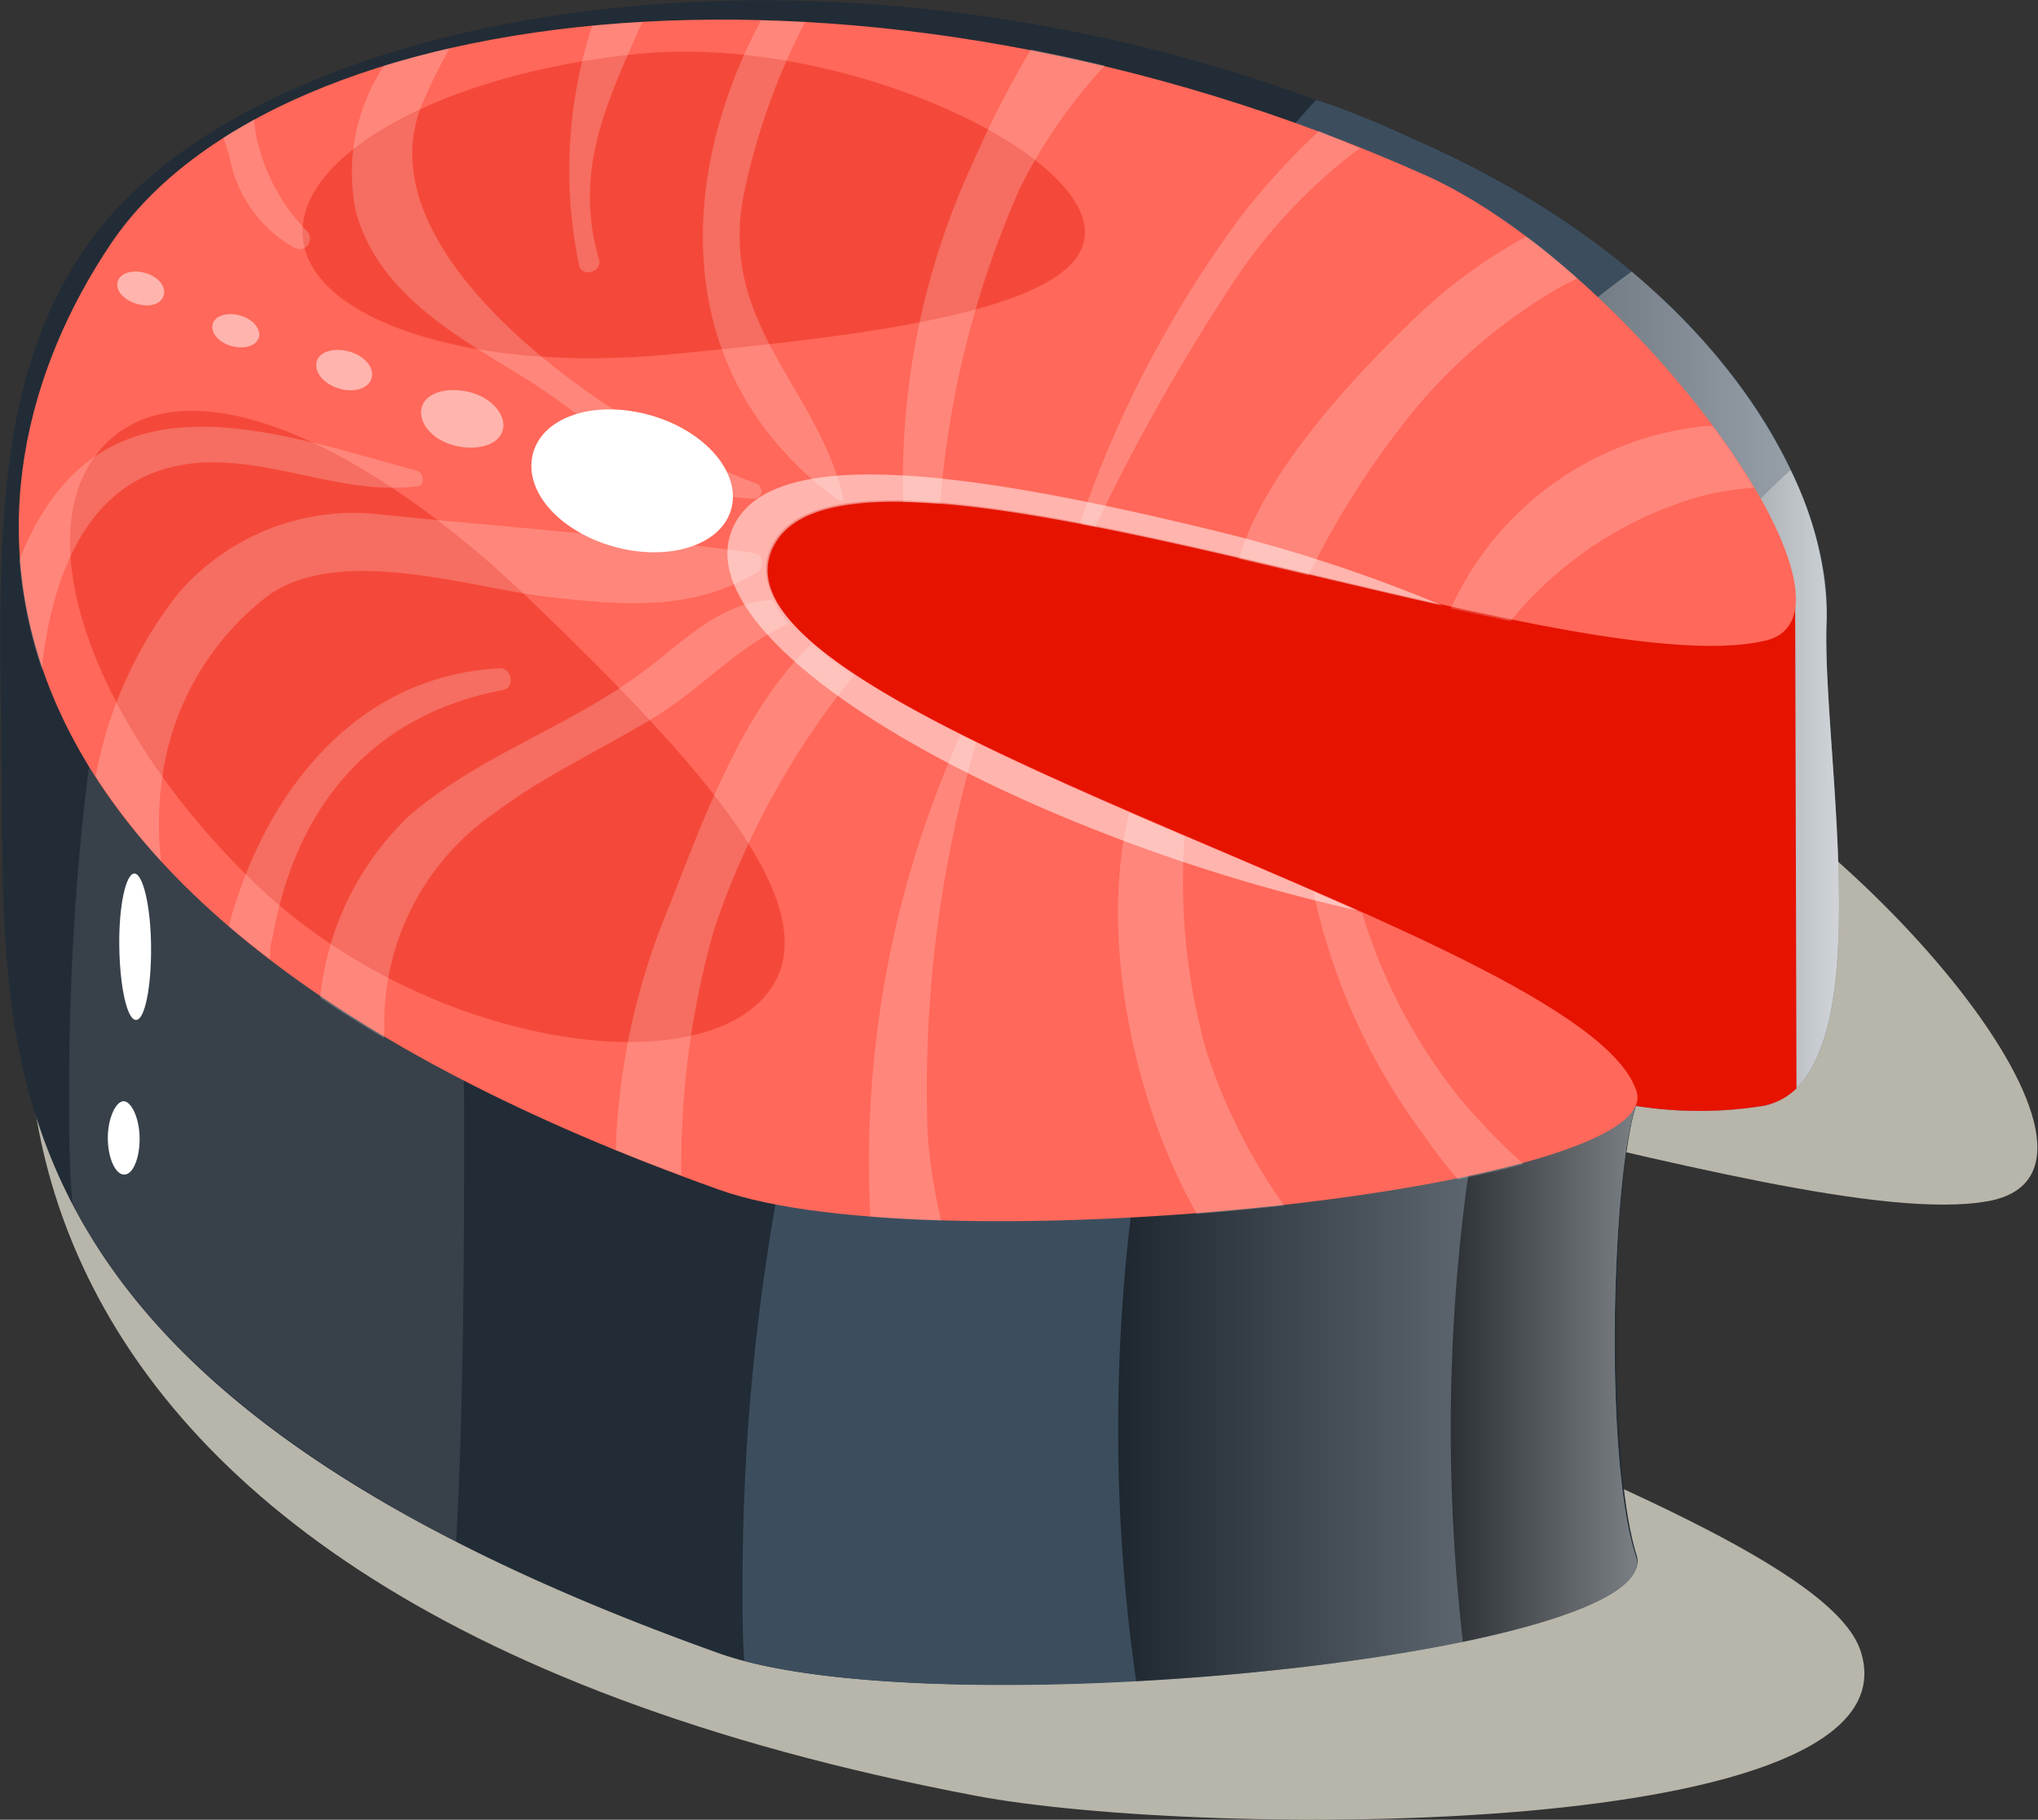 <svg xmlns="http://www.w3.org/2000/svg" xmlns:xlink="http://www.w3.org/1999/xlink" viewBox="0 0 62.19 55.54"><rect x="0" y="0" width="62.19" height="55.54" fill="#333333" stroke="none"/><defs><style>.cls-1{isolation:isolate;}.cls-2{fill:#b8b5aa;mix-blend-mode:multiply;}.cls-3{fill:#222c36;}.cls-4{fill:#3c4e5e;}.cls-11,.cls-5,.cls-6{opacity:0.5;}.cls-5,.cls-6{mix-blend-mode:screen;}.cls-5{fill:url(#linear-gradient);}.cls-6{fill:url(#linear-gradient-2);}.cls-10,.cls-11,.cls-7{fill:#fff;}.cls-7{opacity:0.1;}.cls-8{fill:#e61300;}.cls-9{fill:#ff685a;}.cls-12{fill:#f4493a;}.cls-13{opacity:0.2;mix-blend-mode:color-dodge;}</style><linearGradient id="linear-gradient" x1="34.12" y1="29.8" x2="56.1" y2="29.8" gradientUnits="userSpaceOnUse"><stop offset="0"/><stop offset="0.99" stop-color="#fff"/></linearGradient><linearGradient id="linear-gradient-2" x1="44.27" y1="32.23" x2="56.1" y2="32.23" xlink:href="#linear-gradient"/></defs><title>Recurso 13</title><g class="cls-1"><g id="Capa_2" data-name="Capa 2"><g id="Layer_1" data-name="Layer 1"><path class="cls-2" d="M50.37,22.39c-17-7.59-41.54-9-46.59-1.47s-7.36,27.57,26,33.89c6.87,1.3,28.87,1.41,27-4.41-1.59-5-29.76-11.63-26.26-16.87,2.83-4.23,23.9,4.27,30.15,3.13C65.77,35.73,56.75,25.24,50.37,22.39Z"/><path class="cls-3" d="M55.72,18.94C55.88,15,52.52,8.47,43.48,4.4,26.48-3.26,8.08,0,2.77,7.33-.38,11.7,0,17.18.05,23.8c.11,8.7-.76,18.57,21.89,26.66,6.58,2.35,28.94,0,28-3s-.71-11.8,0-13.75a12.4,12.4,0,0,0,3.92,0C57.53,32.91,55.55,22.88,55.72,18.94Z"/><path class="cls-4" d="M49.92,47.5c-1-3-.71-11.8,0-13.75a12.4,12.4,0,0,0,3.92,0c3.71-.84,1.73-10.87,1.9-14.81S52.52,8.47,43.48,4.4c-1.1-.5-2.21-1-3.32-1.35a67.36,67.36,0,0,0-17.5,45.56c0,.7,0,1.39.05,2.08C30.1,52.65,50.84,50.4,49.92,47.5Z"/><path class="cls-5" d="M34.12,43.62a53.75,53.75,0,0,0,.55,7.69c7.85-.42,15.83-2,15.25-3.81-1-3-.71-11.8,0-13.75a12.4,12.4,0,0,0,3.92,0c3.71-.84,1.73-10.87,1.9-14.81.11-2.82-1.61-7-5.95-10.65C40.46,15,34.12,28.3,34.12,43.62Z"/><path class="cls-6" d="M44.27,43.62a57.19,57.19,0,0,0,.37,6.49c3.36-.7,5.6-1.62,5.28-2.61-1-3-.71-11.8,0-13.75a12.4,12.4,0,0,0,3.92,0c3.71-.84,1.73-10.87,1.9-14.81a10.18,10.18,0,0,0-1.1-4.59C48.47,19.86,44.27,30.89,44.27,43.62Z"/><path class="cls-7" d="M8.55,10C5,10,2.08,20.49,2.11,33.45c0,1.1,0,2.2.1,3.28,1.83,3.53,5.27,7,11.71,10.32.22-4,.25-8.69.24-13.44C14.14,20.65,12.12,10,8.55,10Z"/><path class="cls-8" d="M54.78,18.38S25.07,6,17.38,11.54c-3.84,2.79-2.07,15.52,1.2,19C24,36.22,49.75,34.18,49.9,33.75a12.4,12.4,0,0,0,3.92,0,2,2,0,0,0,1-.53Z"/><path class="cls-9" d="M43.48,5.34c-17-7.59-35-5.46-40.09,2.09S-2.19,27.69,21.94,36.31c6.58,2.36,28.94,0,28-3-1.59-5-29.76-11.64-26.26-16.87,2.84-4.24,24,4.52,30.16,3.12C57.53,18.77,49.86,8.19,43.48,5.34Z"/><path class="cls-10" d="M22.31,15.55c.32-1.11-.78-2.39-2.44-2.87s-3.28,0-3.6,1.14.78,2.39,2.45,2.86S22,16.65,22.31,15.55Z"/><path class="cls-10" d="M4.15,31.13c.27,0,.47-1,.46-2.24s-.25-2.23-.51-2.23-.48,1-.46,2.24S3.88,31.13,4.15,31.13Z"/><path class="cls-10" d="M3.79,35.85c.27,0,.48-.51.47-1.13S4,33.61,3.77,33.61s-.48.51-.48,1.12S3.52,35.85,3.79,35.85Z"/><path class="cls-11" d="M15.34,13.14c.13-.45-.32-1-1-1.17s-1.34,0-1.47.46.32,1,1,1.17S15.21,13.59,15.34,13.14Z"/><path class="cls-11" d="M11.34,11.54c.09-.32-.21-.68-.68-.81s-.93,0-1,.32.22.67.69.81S11.26,11.85,11.34,11.54Z"/><path class="cls-11" d="M7.9,10.3c.07-.26-.18-.56-.57-.67s-.77,0-.84.26.18.56.57.67S7.82,10.56,7.9,10.3Z"/><path class="cls-11" d="M5,9c.07-.26-.18-.56-.57-.67s-.77,0-.84.27.18.55.57.67S4.92,9.3,5,9Z"/><path class="cls-11" d="M41.43,27.79c-8.54-3.8-20-7.86-17.71-11.31,1.9-2.83,12,.15,20.29,2a45.9,45.9,0,0,0-6.53-2.18c-8.51-2.11-14.3-2.72-15.19,0S27,23,34.69,25.81A53.4,53.4,0,0,0,41.43,27.79Z"/><path class="cls-12" d="M16.21,18.34c-5-4.82-10.48-7.35-13-4.78s-.44,8.55,4.54,13.37,13,6.16,15.49,3.59S21.2,23.15,16.21,18.34Z"/><path class="cls-12" d="M19.52,1.64C13.6,2.21,9,4.72,9.24,7.26s5.24,4.13,11.16,3.56,13-1.34,12.7-3.88S25.43,1.07,19.52,1.64Z"/><g class="cls-13"><path class="cls-10" d="M8.22,18.15c2.23-1.53,6.15-.2,8.52.07s4.38.42,6.35-.74c.23-.13.22-.56-.08-.6-3.7-.51-7.51-.79-11.25-1.16a7.07,7.07,0,0,0-6.3,2.37A12.72,12.72,0,0,0,2.92,23.7a19.73,19.73,0,0,0,2,2.59,9.46,9.46,0,0,1,0-2.32A8.44,8.44,0,0,1,8.22,18.15Z"/><path class="cls-10" d="M6.49,14.11c2.14,0,4.12,1,6.24.73.25,0,.21-.41,0-.47-4.64-1.27-9.6-3.1-12,2.38-.05.11-.09.23-.14.35a13.8,13.8,0,0,0,.7,3.36c0-.41.09-.82.16-1.23C2,16.45,3.36,14.12,6.49,14.11Z"/><path class="cls-10" d="M47.61,8.76c.17-.1.35-.17.53-.26-.52-.45-1-.89-1.57-1.28a15.91,15.91,0,0,0-3.51,2.6c-1.48,1.43-4.48,4.5-5.25,7.24l2.12.5a25.85,25.85,0,0,1,3.46-5.32A16.65,16.65,0,0,1,47.61,8.76Z"/><path class="cls-10" d="M29.29,22.48a31.78,31.78,0,0,0-2.73,14.65q1,.09,2.16.12a17.25,17.25,0,0,1-.41-2.59,37.83,37.83,0,0,1,1.48-12h0l-.46-.23S29.3,22.46,29.29,22.48Z"/><path class="cls-10" d="M15.35,21.06c.37-.07.28-.67-.09-.66-4.35.2-7.18,3.74-8.28,7.87q.6.51,1.26,1c0-.22,0-.44.08-.66C9,24.66,11.33,21.81,15.35,21.06Z"/><path class="cls-10" d="M36.81,32.07a19,19,0,0,1-.66-6.53l-1.69-.73c-.89,3.55,0,8.58,2.06,12.24.9-.07,1.79-.16,2.67-.25A17.35,17.35,0,0,1,36.81,32.07Z"/><path class="cls-10" d="M37.88,6.59A34.43,34.43,0,0,0,33,15.83.25.25,0,0,0,33,16l.45.09a.18.18,0,0,0,0-.07,61.3,61.3,0,0,1,4.35-7.65,16.47,16.47,0,0,1,3.56-3.75l.15-.09L40.25,4A21.73,21.73,0,0,0,37.88,6.59Z"/><path class="cls-10" d="M24.77,19.65c-2.21,2.12-3.39,5.61-4.47,8.31a20.81,20.81,0,0,0-1.51,7.14c.63.26,1.28.51,2,.77a26.36,26.36,0,0,1,1-7.5,24.86,24.86,0,0,1,4.27-7.76A11.84,11.84,0,0,1,24.77,19.65Z"/><path class="cls-10" d="M24.57.67,23.22.62c-2.61,4.9-2.74,10.94,2.37,14.65.07.05.15,0,.14-.1-.8-3.34-3.74-5.23-3.06-9.1A20.23,20.23,0,0,1,24.57.67Z"/><path class="cls-10" d="M44.64,33.63a16.71,16.71,0,0,1-3.07-5.75l-1.49-.66a19,19,0,0,0,3.32,7.36A16.43,16.43,0,0,0,44.49,36c.72-.15,1.39-.3,2-.47A19.43,19.43,0,0,1,44.64,33.63Z"/><path class="cls-10" d="M11.73,31.46a7.78,7.78,0,0,1,3.34-6.63c1.54-1.17,3.38-2,5-3,1.41-.89,2.45-2.1,4-2.8a3.29,3.29,0,0,1-.49-.72c-1.71.07-2.81,1.39-4.2,2.37-2.19,1.56-4.76,2.41-6.84,4.17a8.89,8.89,0,0,0-2.77,5.6c.61.42,1.26.82,1.94,1.23Z"/><path class="cls-10" d="M29.71,4.92a23.08,23.08,0,0,0-2.15,10.4l1.13.06a29.43,29.43,0,0,1,2.43-9.63A15.89,15.89,0,0,1,33.72,2c-.76-.18-1.51-.34-2.26-.49A29.82,29.82,0,0,0,29.71,4.92Z"/><path class="cls-10" d="M52.26,13c-.37,0-.73.07-1.08.13a9.6,9.6,0,0,0-6.91,5.44l1.82.39a11.57,11.57,0,0,1,5.66-3.77,8,8,0,0,1,1.78-.3A22.35,22.35,0,0,0,52.26,13Z"/><path class="cls-10" d="M7,4.76A4,4,0,0,0,9,7.57a.32.32,0,0,0,.38-.5A5.89,5.89,0,0,1,7.83,4.2a4.58,4.58,0,0,1-.07-.55c-.32.18-.64.36-.94.55Z"/><path class="cls-10" d="M18.07.79a14.23,14.23,0,0,0-.4,7.3c.07.39.72.22.61-.17C17.47,5.15,18.58,3,19.6.67Q18.82.71,18.07.79Z"/><path class="cls-10" d="M13.72,1.47c-.69.16-1.35.34-2,.53a5.92,5.92,0,0,0-.86,4.46C11.56,9,14,10.29,16,11.53c2.26,1.39,4.24,3.62,7,3.69.29,0,.31-.38.07-.47C19.45,13.48,10.79,8,12.91,3.11,13.15,2.55,13.43,2,13.72,1.47Z"/></g></g></g></g></svg>